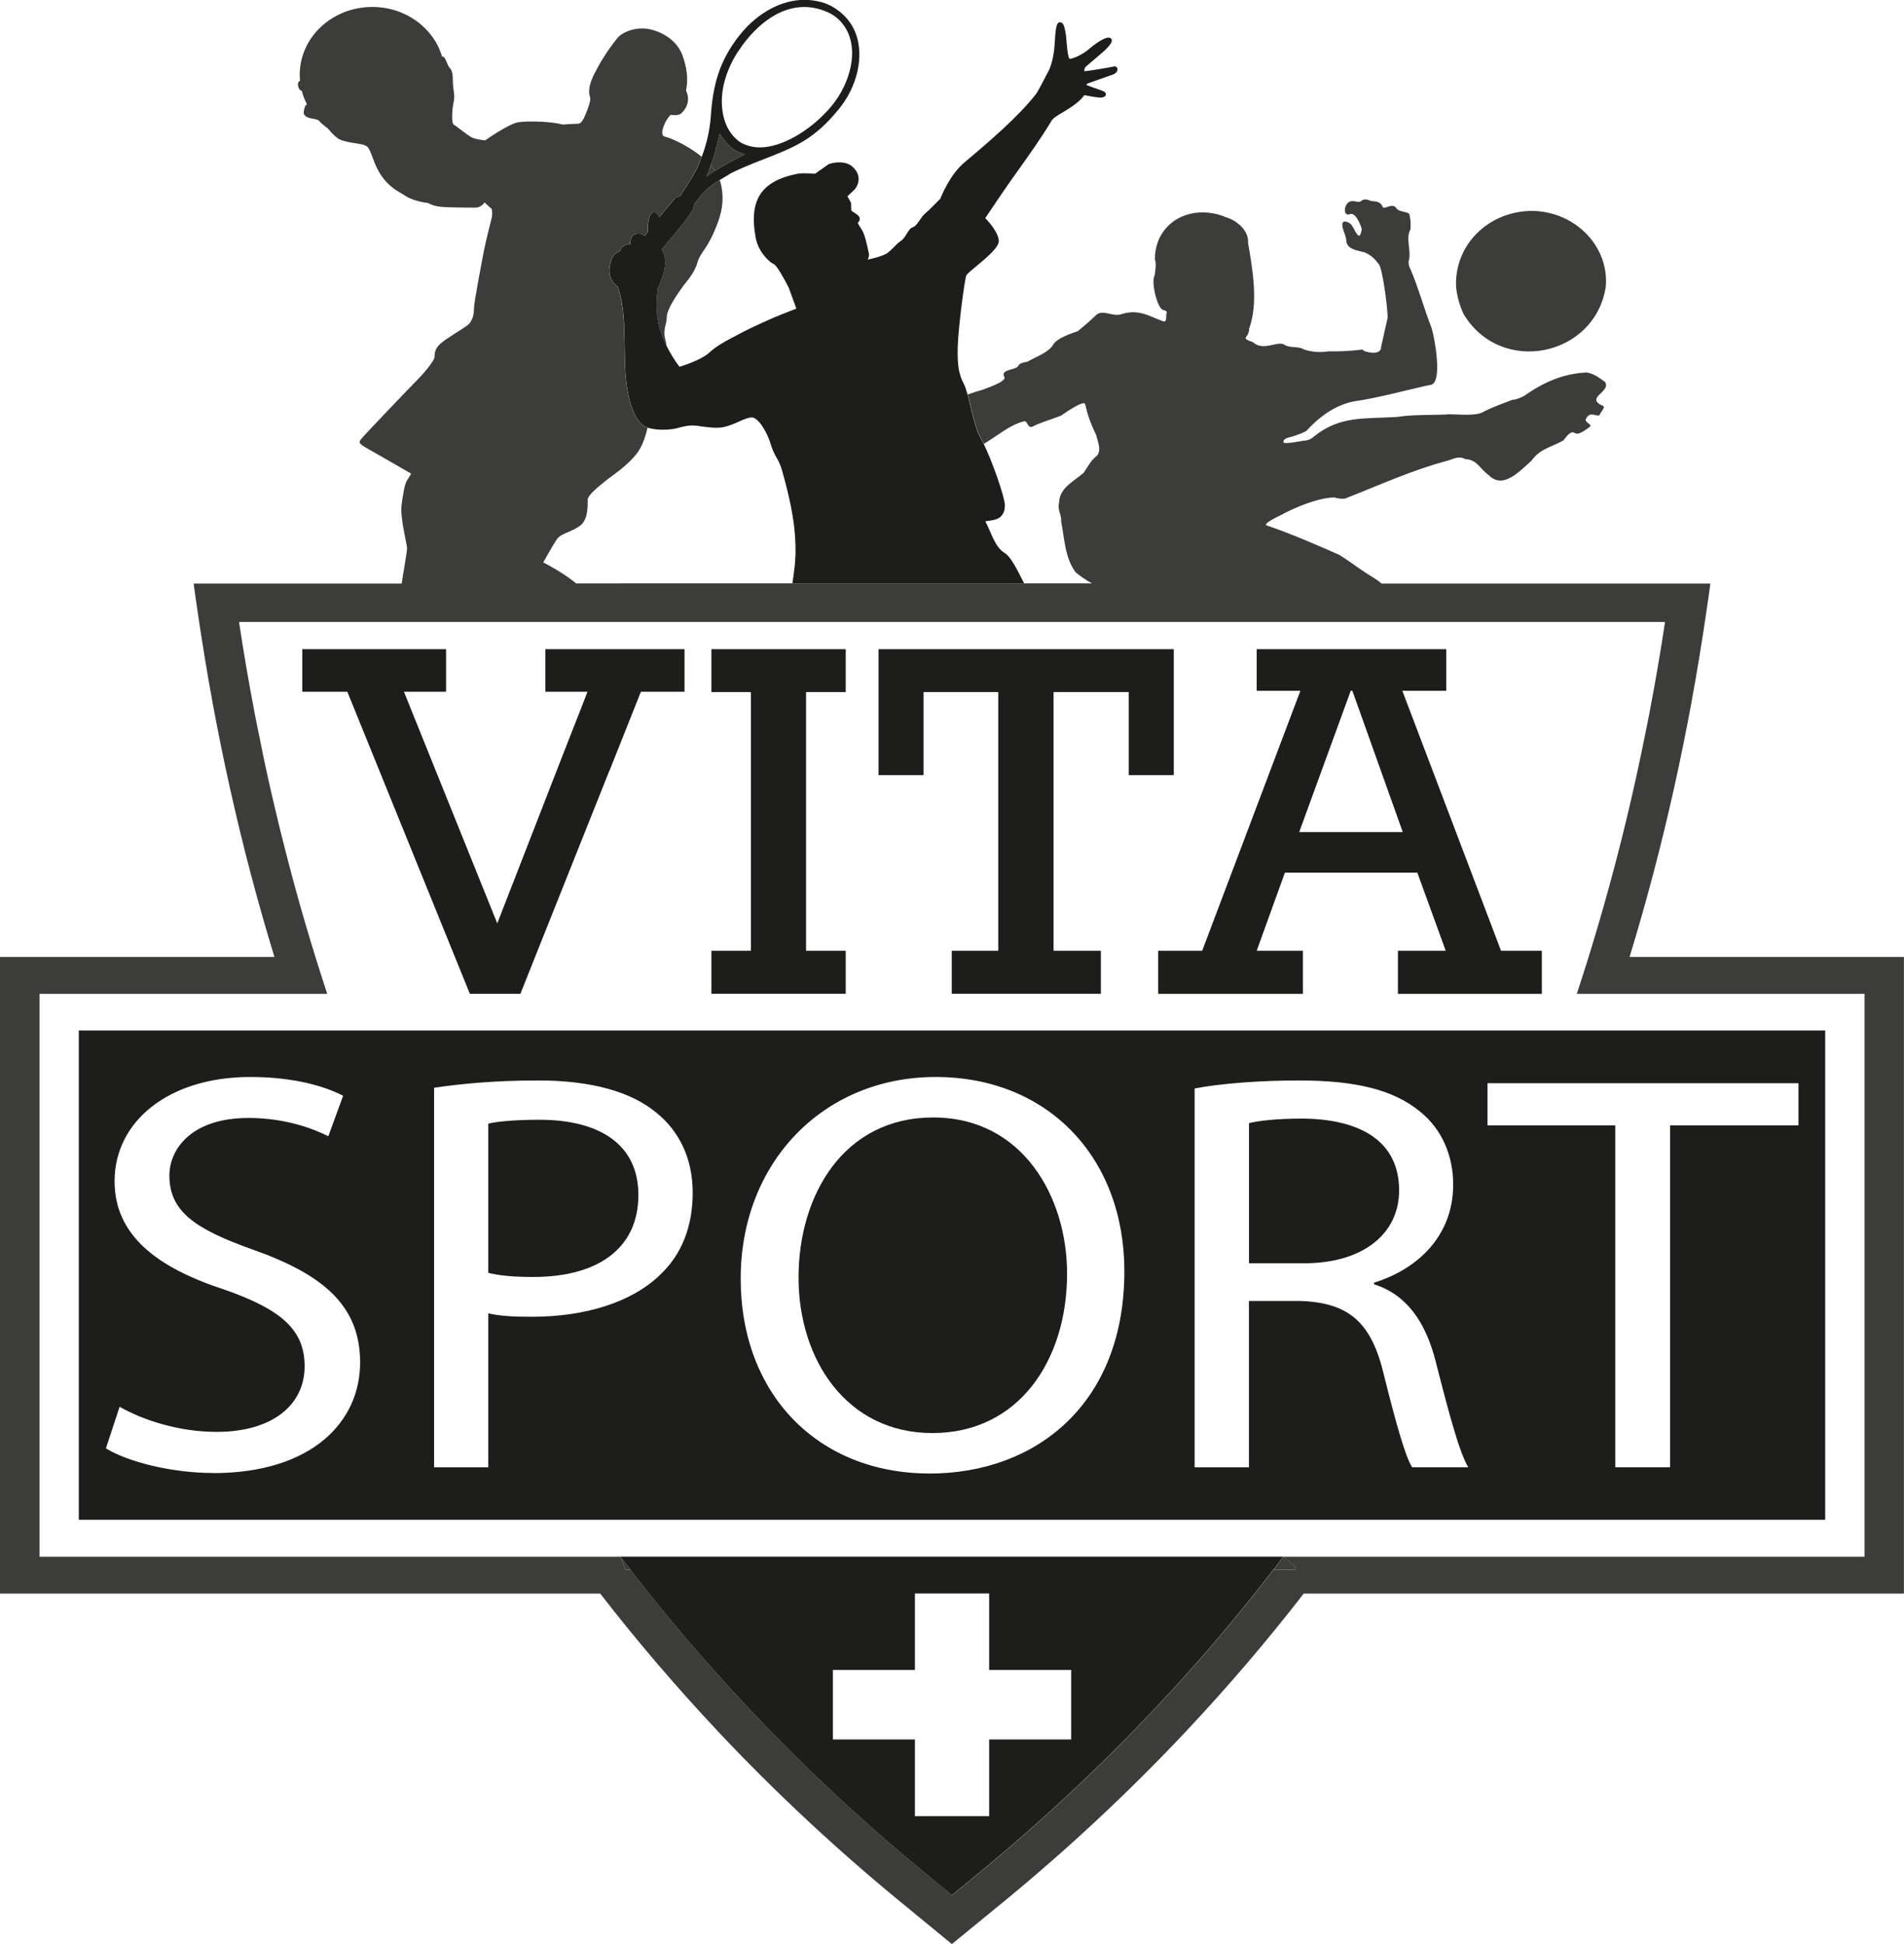 <?xml version="1.0" encoding="UTF-8"?>
<svg id="Capa_2" data-name="Capa 2" xmlns="http://www.w3.org/2000/svg" viewBox="0 0 307.08 313.6">
  <defs>
    <style>
      .cls-1 {
        fill: #1d1d1b;
      }

      .cls-2 {
        fill: #3c3c3b;
      }
    </style>
  </defs>
  <g id="Capa_1-2" data-name="Capa 1">
    <g>
      <path class="cls-2" d="M120.11,24.89c-.92,.47-3.08,1.58-4.79,2.66-.21-.29-.45-.58-.71-.84,.21-.55,.39-1.08,.5-1.34,.11-.42,.39-1.47,.63-2.42,.13-.55,.26-1.11,.34-1.39,.08,.08,.13,.16,.18,.26,.39,.55,1.03,1.5,1.82,2.1,.68,.53,1.55,.82,2.03,.97Z"/>
      <path class="cls-2" d="M115.32,27.55c-.53,.32-1,.63-1.37,.92,.18-.47,.42-1.13,.66-1.76,.26,.26,.5,.55,.71,.84Z"/>
      <path class="cls-2" d="M115.85,35.68c-1.68,4.63-2.87,4.87-3.37,6.68-.53,1.84-1.71,2.92-2.47,4.03-.79,1.08-2.47,3.53-2.47,4.74s-.66,2.05-.26,3.53c.11,.39,.18,.76,.21,1.13-1.5-2.95-1.87-5.76-1.42-9.18,0-.11,.11-.34,.24-.61,.29-.68,.79-1.82,.92-3.08,.16-1.53-.32-2.37-.53-2.66,.39-.47,.82-.95,1.21-1.45,1.39-1.63,2.82-3.34,3.89-5.08,.05-.11,.05-.24,.05-.37,.03-.13,.03-.29,.08-.37,.45-.68,1.11-1.47,1.74-2.16,.74-.71,1.6-1.32,2.42-1.79,.42,1.32,.84,3.66-.24,6.63Z"/>
      <path class="cls-2" d="M258.98,46.28c-1.74,11.21-16.89,14.44-22.94,4.37-.66-1.45-1.08-2.95-1.21-4.5-.21-6.76,5.31-12.13,12.34-12.13,6.97,.13,12.39,5.79,11.81,12.26Z"/>
      <path class="cls-1" d="M179.65,10.74c-.08,0-.16,.03-.24,.03-.58,.13-3.84,.68-4.42,.71-.05,0-.11,0-.11-.03-.05-.08,.05-.37,.08-.45,.03-.03,.03-.08,.03-.11,.08-.11,.82-.71,1.45-1.26,.76-.66,1.63-1.37,1.95-1.71,.68-.68,.95-1.11,.92-1.42,0-.13-.08-.24-.16-.32s-.24-.11-.39-.11c-.11,0-.21,0-.32,.05-.74,.21-1.97,1.05-2.71,1.71-.89,.84-2.63,1.66-3.18,1.66-.03,0-.03-.03-.05-.03-.26-.13-.42-1.92-.5-2.89-.05-.66-.11-1.21-.18-1.5-.18-.87-.34-1.47-.84-1.47h-.13c-.45,.08-.63,.97-.76,3.6-.11,1.74-.53,3.53-1.11,4.5-.16,.29-.37,.68-.58,1.11-.47,.92-1.03,1.97-1.39,2.47-2.92,3.66-7.47,7.58-11.5,10.95-2.26,1.89-3.71,5.42-3.84,5.81-.21,.18-1.76,1.82-2.37,2.32-.32,.24-.61,.63-.89,1.05-.39,.55-.79,1.13-1.18,1.24-.42,.13-.68,.55-.97,1.03-.26,.42-.53,.89-.97,1.18-.53,.37-.82,.68-1.11,1-.26,.26-.55,.55-.97,.89-.71,.55-2.53,.97-3.26,1.13,.13-.26,.26-.68,.18-1.05l-.05-.18c-.21-1-.61-2.92-1.11-3.63-.18-.24-.5-.82-.63-1.05,.24-.26,.34-.5,.32-.74-.05-.39-.47-.66-.82-.89-.29-.16-.55-.32-.55-.47l-.03-1.13-.58-1.08c.24-.24,.95-.87,1.18-1.13,.42-.45,1.24-2-.18-3.45-.55-.61-1.34-.89-2.32-.89-.92,0-1.63,.26-1.71,.29l-2.21,1.55c-.24-.03-1.11-.08-1.82-.08-.37,0-.66,.03-.84,.05-5.97,1.13-8.02,4.18-6.92,10.26,.39,2.32,2.24,4.1,2.95,4.34,.42,.16,1.71,2.42,2.39,3.79l1.24,3.39c-.47,.18-1.95,.76-2.55,1-.71,.26-4.84,2.08-6.74,3.13-.32,.16-.61,.32-.89,.47-1.5,.79-2.76,1.47-3.92,2.55-1.21,1.11-4.13,2.05-4.76,2.24-.87-1.18-1.55-2.32-2.08-3.39-1.5-2.95-1.87-5.76-1.42-9.18,0-.11,.11-.34,.24-.61,.29-.68,.79-1.82,.92-3.08,.16-1.53-.32-2.37-.53-2.66,.39-.47,.82-.95,1.21-1.45,1.39-1.63,2.82-3.34,3.89-5.08,.05-.11,.05-.24,.05-.37,.03-.13,.03-.29,.08-.37,.45-.68,1.11-1.47,1.74-2.16,.74-.71,1.6-1.32,2.42-1.79,.37-.24,.74-.45,1.05-.63,.24-.13,.42-.26,.58-.37,.74-.42,3.03-1.42,5.37-2.32,5.34-2.05,8.31-3.34,12.23-8.16,2.45-3,3.66-6.95,3.16-10.29-.34-2.37-1.55-4.34-3.5-5.71-1.03-.74-2.13-1.18-3.34-1.39-.66-.13-1.29-.18-1.95-.18-3.68,0-7.55,2.11-10.39,5.66-3.42,4.32-4.34,8.26-4.68,13.23-.16,2.13-.63,4.26-1.45,6.42-.21,.58-.45,1.18-.71,1.76-.58,1.29-2.53,4.18-2.79,4.6l-.68,.18-2.68,3.21c-.13-.32-.39-.79-.82-.79-.13,0-.24,.03-.34,.11-.68,.39-.71,2.53-.68,3.05l-.5,.68c-.16-.18-.45-.39-1-.39-.11,0-.21,.03-.32,.03-.32,.05-.55,.18-.71,.42-.29,.37-.29,.92-.26,1.21h-.08c-.26,0-.66,.05-1.08,.37-.37,.29-.45,.47-.47,.63-.05,.13-.05,.18-.29,.26-.95,.42-1.16,1.16-1.32,1.84-.53,2.16,.37,3.03,.92,3.55,.16,.13,.29,.26,.32,.39,.95,2.89,1,6,1.05,9.29,.03,2.66,.05,5.39,.61,8.02,.39,1.82,1.16,4.16,2.58,5.03,.16,.11,.34,.18,.53,.24,.74,.26,1.68,.34,2.42,.34,.97,0,1.92-.13,2.26-.24l.16-.03c.63-.18,1.29-.37,2.24-.42h.13c.37,0,.87,.05,1.47,.16,.74,.08,1.58,.21,2.39,.21,.45,0,.82-.03,1.16-.11,.87-.16,1.71-.55,2.47-.87,.79-.37,1.53-.68,2.1-.68,1,0,2.42,2.24,3.03,4.26,.29,1.03,.63,1.63,.95,2.21,.32,.58,.63,1.13,.89,2.08,.58,2.03,1.05,3.92,1.42,5.74,.34,1.71,.58,3.34,.68,4.97,.13,1.76,.11,3.53-.13,5.31-.11,.79-.21,1.5-.29,2.18h37.36c-.16-.29-.32-.61-.47-.92-.82-1.61-1.74-3.42-2.71-4-1.11-.66-1.76-2.16-2.32-3.47-.26-.58-.5-1.13-.76-1.58,.05-.03,.32-.08,.53-.11,.95-.11,2.66-.29,2.63-2.55-.03-1.32-2.1-7.21-3.42-9.87-.18-.37-.34-.66-.47-.87-.66-1.03-1.16-3.16-1.63-5.05-.18-.74-.34-1.42-.5-2.05-.21-.71-.39-1.32-.61-1.71-.82-1.58-1.05-3.03-.97-5.95,.05-2.76,1.08-10.81,1.39-11.55,.13-.24,.84-.84,1.6-1.47,1.63-1.34,3.66-3.03,3.63-4.08-.03-1.37-1.76-3.24-2.18-3.68l2.79-4.13c.89-1.32,1.87-2.68,2.79-3.97,1.74-2.45,3.53-4.97,5.13-7.63,.24-.42,1-.87,1.89-1.39,1.16-.71,2.58-1.58,3.37-2.71,.39,.08,1.76,.34,2.47,.39h.08c.58,0,.87-.21,.92-.42,.05-.18-.03-.37-.21-.5-.24-.16-.89-.37-1.58-.61-.5-.18-1.05-.37-1.26-.47-.08-.05-.08-.08-.08-.08,0-.05,.13-.16,.24-.21,0,0,2.92-1.03,4.1-1.45,.45-.18,.74-.58,.66-.92-.03-.24-.26-.39-.55-.39Zm-60.59-2.45c1.39-2.16,5.24-7.16,10.68-7.16,1.37,0,2.76,.34,4.1,1,.66,.34,1.24,.79,1.74,1.34,3.16,3.45,1.89,9.13-.95,12.97-.47,.63-1,1.26-1.58,1.84-2.6,2.74-6.87,5.5-10.5,5.5-.71,0-1.37-.11-2-.32-.61-.18-1.16-.47-1.63-.87-2.1-1.76-2.47-4.47-2.5-5.92-.08-2.71,.87-5.68,2.63-8.39Zm-4.45,18.42c.21-.55,.39-1.08,.5-1.34,.11-.42,.39-1.47,.63-2.42,.13-.55,.26-1.11,.34-1.39,.08,.08,.13,.16,.18,.26,.39,.55,1.03,1.5,1.82,2.1,.68,.53,1.55,.82,2.03,.97-.92,.47-3.08,1.58-4.79,2.66-.53,.32-1,.63-1.37,.92,.18-.47,.42-1.13,.66-1.76Z"/>
      <path class="cls-2" d="M121.11,111.64v.05c-.11-.03-.21-.05-.32-.05h.32Z"/>
      <path class="cls-2" d="M262.82,154.37c5.45-17.81,9.58-36.39,12.37-55.6,.24-1.53,.45-3.08,.66-4.63h-53.02c-.61-.55-1.45-1.03-2.45-1.66-1.45-.95-2.89-2.05-4.37-2.97-3.76-1.66-7.79-3.42-11.68-4.74-.87-.21,2.13-1.63,2.16-1.63,2.18-1.21,6.13-2.89,8.76-2.89,.47,.16,1.13,.26,1.68,.18,5.37-2.1,10.68-4.55,16.31-6.05,1.21-.32,1.95-.92,3.1-.32,1.97,.13,2.24,1.5,3.76,2.58,2.37,2.47,5.26-.92,6.92-2.34,1.32-1.92,3.26-2.18,5.13-3.26,.39-.45,1.13-1.71,1.89-1.16,.58,.39,1.92-.71,2.37-1.03,.5-.37-.92-.71-.63-1.26,.68-1.5,1.92-.11,2.24-.71,.03-.29,1-1.21,.53-1.39-3.05-1.32,1.34-2.26,.32-3.87-.89-.63-1.76-1.34-2.95-1.53-3.92,.16-7.08,1.66-10.18,3.82-.63,.32-1.26,.55-1.89,.61-1.5,.58-3.05,1.13-4.47,1.84-1.13,.82-4.1,.47-5.58,.47-2.74,.18-5.74,0-8.39,.42-5.26,.37-9.24-.29-13.55,3.21-.42,.39-1,.63-1.6,.63-.26,.03-3.26,.63-3.26,.26-.05-.45,.29-.55,.61-.71,1.05-.26,2.08-.61,3.03-1.08,2.03-2.21,4.5-4.13,7.6-4.79,4.08-.58,8.31-1.79,12.34-2.66,2.29,0,.71-8,.32-9.16-1.21-3.1-2.08-6.39-3.39-9.47-.21-.34-.34-.82-.34-1.26,.55-1.82-.55-3.66,.32-5.24,.03-.79,.03-1.55-.16-2.32,0-.58-1.84-.37-2.18-1.16-.68-.82-2,.45-2.16-.16-.37-.87-1.11-.84-1.89-.92-.53-.26-1.16-.39-1.63,.05-.29,.24-.95-.05-1.39-.03-1.37,0-1.63,2.71-.29,2.08,.89-.24,1.68,1.84,1.84,2.42-.34,2.42-1.08,.11-1.58-.53-.18-.42-1.18-.95-1.5-.5-.29,.74,.53,1.97,.58,2.84,0,1.5,1.87,1.66,3,1.97,.97,.45,1.53,.97,2.16,1.79,.68,.39,1.58,7.71,1.5,8.81-.37,1.55-.68,3.05-1.03,4.6,0,1.42-2.08,1-2.89,.63-.03-.11-.08-.16-.18-.16-1.79,.24-3.6,.32-5.45,.29-1.32,.21-2.66,.11-3.89-.29-.92-.58-2.13-.21-3.1-.71-1.03-.89-3.47,1.11-5.16-.47-2.26-.82-.63-.53-.63-2.18,1.53-4.18,.55-9.66-.18-13.89,.16-1.89-1.74-3.55-3.5-4.08-5.71-2.39-11.52,.82-11.52,6.76,.29,.84,.05,1.76-.03,2.6-.61,.87,.32,5.13,1.32,5.58,.24,.05,.63,.11,.63,.42-.21,.47,.13,1.45-.5,1.45-2.55-.95-4.08-2.08-6.92-1.16-1.42,.42-3.05-.97-4.13,.26-.89,.87-1.82,1.63-2.79,2.45-1.16,.39-3.45,1.16-4.03,2.26-.76,1.16-2.5,1.79-3.71,2.45-.55,.45-1.53,.18-1.89,.92-.45,.71-3.03,.47-2.18,1.87,0,.76-2.92,1.68-3.58,1.97-.82,.21-1.6,.47-2.37,.74,.16,.63,.32,1.32,.5,2.05,.47,1.89,.97,4.03,1.63,5.05,.13,.21,.29,.5,.47,.87,2.08-1.21,4.13-3.05,6.45-3.63,.63-.16,.55,1.13,1.34,.87,1.5-.76,3.13-1.18,4.66-1.79,.21-.16,3.68-2.6,3.87-1.87,.08,.18,.13,.39,.16,.61,.34,1.47,.95,3,1.63,4.37,.24,1.11,.89,2.34,.16,3.32-1.11,.87-1.42,1.71-2.18,2.79-1.76,1.53-3.87,2.39-3.97,4.87-.29,1.18,.47,1.97,.34,3,.55,2.68,.58,5.87,2.37,8.21,.82,.66,1.68,1.26,2.6,1.76H92.91c-2-1.71-5.29-3.39-5.29-3.39,0,0,1.55-2.79,2.21-3.76,.66-.97,2.74-1.24,3.92-2.32,1.16-1.11,1.03-3.29,1.03-4.03s1.95-2.29,2.87-3.03c.89-.74,3.63-2.45,5.21-4.63,.71-1,1.24-2.47,1.58-3.97-.18-.05-.37-.13-.53-.24-1.42-.87-2.18-3.21-2.58-5.03-.55-2.63-.58-5.37-.61-8.02-.05-3.29-.11-6.39-1.05-9.29-.03-.13-.16-.26-.32-.39-.55-.53-1.45-1.39-.92-3.55,.16-.68,.37-1.42,1.32-1.84,.24-.08,.24-.13,.29-.26,.03-.16,.11-.34,.47-.63,.42-.32,.82-.37,1.08-.37h.08c-.03-.29-.03-.84,.26-1.21,.16-.24,.39-.37,.71-.42,.11,0,.21-.03,.32-.03,.55,0,.84,.21,1,.39l.5-.68c-.03-.53,0-2.66,.68-3.05,.11-.08,.21-.11,.34-.11,.42,0,.68,.47,.82,.79l2.68-3.21,.68-.18c.26-.42,2.21-3.32,2.79-4.6,.26-.58,.5-1.18,.71-1.76-2.53-2.08-5.42-3.16-5.89-3.24-.66-.13-.53-.97-.13-1.95,.39-.97,1.03-1.58,1.03-1.58,0,0,1.18,.24,1.71-.24,1.87-1.76,.76-3.66,.76-3.66,.39-1.82,.13-3.89-.63-5.84-.79-1.95-2.6-3.39-4.95-4-2.34-.61-4.68,.37-5.47,1.34s-2.34,3.03-3.63,5.58c-1.32,2.55-.92,3.53-.79,4.03,.13,.47-.26,1.58-.66,2.55-.39,.97-.76,1.68-1.29,1.68s-2.47,.13-2.47,.13c-1.82-.5-5.6-.61-7.16-.37-1.55,.24-5.34,2.92-5.34,2.92,0,0-1.55-.13-2.21-.5-.66-.34-2.47-1.82-2.87-2.05-.39-.24-.26-2.55,0-3.66,.26-1.08-.13-2.05-.13-3.26s-.13-1.84-.5-2.21c-.39-.34-.66-1.68-1.05-1.82-.05-.03-.11,0-.18,.03-1.34-4.63-5.87-8.05-11.26-8.05-6.47,0-11.71,4.89-11.71,10.95,0,.32,.03,.63,.05,.95-.03,.03-.05,.03-.05,.03-.53,.24-.26,1.45,.26,1.58,.03,0,.05,.03,.08,.03,.18,.76,.47,1.47,.82,2.16l-.26,.24s-.26,.63-.26,1.11,.53,.84,1.45,.97c.32,.05,.63,.13,.92,.24,.45,.5,.97,.95,1.53,1.34,.45,.55,1.05,1.21,1.58,1.58,1.05,.74,3.79,.84,4.29,1.11,.53,.24,.66,.11,1.45,2.29,1.53,4.29,4.03,5.1,5.31,5.97,1.32,.84,3.53,1.08,3.53,1.08,0,0,.79,.5,2.08,.61,1.29,.13,4.68,.13,5.6,.13s1.42-.84,1.42-.84l1.18,1.08s.13,.74,0,1.34-.92,3.53-1.32,5.6c-.39,2.05-1.55,8.13-1.55,8.97s-.13,2.21-1.18,2.92c-1.03,.74-3.37,2.08-4.29,2.92-.89,.84-.89,1.58-.89,2.08,0,.47-1.18,2.05-2.6,3.53-1.45,1.45-8.74,9.1-9.13,9.6-.37,.47-.76,.71,.53,1.45,1.32,.74,7.42,4.26,7.42,4.26,0,0-.26,.47-.66,1.08-.39,.61-.63,2.08-.89,4.03-.26,1.95,.89,6.31,.89,6.92s-.58,3.76-.87,5.71H31.23c.21,1.55,.42,3.1,.66,4.63,2.79,19.21,6.92,37.78,12.37,55.6H0v102.69H96.8c5.97,7.71,12.37,15.18,19.02,22.26,9.08,9.66,18.94,18.87,29.31,27.39l8.39,6.89,8.42-6.89c10.37-8.52,20.23-17.73,29.31-27.39,6.66-7.08,13.05-14.55,19.02-22.26h96.8v-102.69h-44.26Zm37.89,96.75h-93.72l2.05,1.74-.18,.34h-3.47c-5.89,7.71-12.26,15.16-18.92,22.21-8.89,9.47-18.55,18.5-28.73,26.86l-4.21,3.45-4.18-3.45c-10.18-8.37-19.86-17.39-28.73-26.86-6.66-7.05-13.02-14.5-18.94-22.21h-.84l-.76-2.08H6.37v-90.8H52.78c-2.42-7.34-4.63-14.81-6.58-22.44-.66-2.53-1.29-5.08-1.89-7.66-.84-3.55-1.63-7.1-2.34-10.71-.32-1.53-.63-3.05-.92-4.58-.92-4.82-1.76-9.68-2.5-14.6h229.99c-.74,4.92-1.58,9.79-2.5,14.6-.29,1.53-.61,3.05-.92,4.58-2.84,14.02-6.47,27.63-10.81,40.81h46.41v90.8Z"/>
      <path class="cls-1" d="M12.71,166.23v78.93H294.37v-78.93H12.71Zm21.63,71.38c-6.53,0-13.66-1.76-17.26-3.97l2.21-6.71c3.89,2.21,9.63,4.05,15.66,4.05,8.95,0,14.18-4.32,14.18-10.58,0-5.79-3.63-9.1-12.76-12.31-11.05-3.58-17.89-8.81-17.89-17.55,0-9.66,8.74-16.81,21.89-16.81,6.95,0,11.97,1.47,14.97,3.03l-2.39,6.53c-2.21-1.11-6.74-2.95-12.87-2.95-9.24,0-12.76,5.05-12.76,9.29,0,5.79,4.13,8.63,13.47,11.95,11.45,4.05,17.29,9.1,17.29,18.21,0,9.55-7.76,17.84-23.73,17.84Zm72.15-31.99c-4.63,4.5-12.16,6.79-20.71,6.79-2.6,0-5.03-.08-7.03-.55v24.84h-8.74v-61.23c4.21-.63,9.74-1.18,16.79-1.18,8.63,0,14.97,1.84,18.97,5.13,3.74,2.95,5.95,7.45,5.95,12.97s-1.82,10.02-5.24,13.23Zm43.41,32.07c-17.89,0-30.44-12.68-30.44-31.44s13.37-32.52,31.44-32.52,30.44,12.95,30.44,31.34c0,21.31-14.18,32.63-31.44,32.63Zm77.85-1c-1.11-1.76-2.6-7.08-4.53-14.81-2-8.55-5.63-11.76-13.55-12.02h-8.24v26.84h-8.76v-61.12c4.42-.84,10.76-1.29,16.79-1.29,9.34,0,15.37,1.55,19.6,5.05,3.42,2.76,5.31,6.97,5.31,11.76,0,8.18-5.63,13.6-12.76,15.81v.26c5.24,1.66,8.34,6.08,9.95,12.5,2.21,8.66,3.82,14.63,5.24,17.02h-9.05Zm62.31-55.15h-20.71v55.15h-8.84v-55.15h-20.6v-6.81h50.15v6.81Z"/>
      <path class="cls-1" d="M102.96,192.76c0,8.55-6.42,13.23-16.97,13.23-2.92,0-5.31-.18-7.24-.66v-24.07c1.5-.37,4.42-.63,8.24-.63,9.66,0,15.97,3.95,15.97,12.13Z"/>
      <path class="cls-1" d="M172.1,205.44c0,14.05-7.84,25.73-21.71,25.73s-21.6-11.87-21.6-25.1,7.24-25.81,21.71-25.81,21.6,12.87,21.6,25.18Z"/>
      <path class="cls-1" d="M225.65,192.02c0,7.08-5.92,11.76-15.29,11.76h-8.92v-22.6c1.39-.37,4.42-.74,8.63-.74,9.24,.08,15.58,3.58,15.58,11.58Z"/>
      <path class="cls-1" d="M100.06,251.11c.53,.71,1.05,1.39,1.6,2.08,5.92,7.71,12.29,15.16,18.94,22.21,8.87,9.47,18.55,18.5,28.73,26.86l4.18,3.45,4.21-3.45c10.18-8.37,19.84-17.39,28.73-26.86,6.66-7.05,13.02-14.5,18.92-22.21,.55-.68,1.08-1.37,1.61-2.08H100.06Zm72.7,29.49h-13.23v12.37h-11.97v-12.37h-13.23v-11.21h13.23v-12.34h11.97v12.34h13.23v11.21Z"/>
      <path class="cls-2" d="M101.67,253.19h-.84l-.76-2.08c.53,.71,1.05,1.39,1.6,2.08Z"/>
      <path class="cls-2" d="M209.04,252.85l-.18,.34h-3.47c.55-.68,1.08-1.37,1.61-2.08l2.05,1.74Z"/>
      <path class="cls-1" d="M242.09,153.37l-15.92-41.94h7.08v-6.71h-30.57v6.71h7.05l-15.84,41.94h-7.1v6.95h23.34v-6.95h-7.45l4.55-12.6h21.36l4.58,12.6h-7.71v6.95h23.21v-6.95h-6.58Zm-32.55-19.15l8.31-22.79h.26l8.13,22.79h-16.71Z"/>
      <polygon class="cls-1" points="189.31 104.72 189.31 125.03 182.05 125.03 182.05 111.64 169.92 111.64 169.92 153.37 177.55 153.37 177.55 160.31 153.5 160.31 153.5 153.37 161 153.37 161 111.64 148.95 111.64 148.95 125.03 141.69 125.03 141.69 104.72 189.31 104.72"/>
      <polygon class="cls-1" points="130 111.64 130 153.37 136.4 153.37 136.4 160.31 114.74 160.31 114.74 153.37 121.11 153.37 121.11 111.64 114.74 111.64 114.74 104.72 136.4 104.72 136.4 111.64 130 111.64"/>
      <polygon class="cls-1" points="110.4 104.72 110.4 111.59 103.38 111.59 103.22 111.95 100.75 118.16 98.27 124.4 98.25 124.4 83.93 160.31 75.78 160.31 56.02 111.59 48.75 111.59 48.75 104.72 71.94 104.72 71.94 111.59 65.15 111.59 80.2 148.95 90.72 121.9 93.96 113.64 94.75 111.59 87.96 111.59 87.96 104.72 110.4 104.72"/>
    </g>
  </g>
</svg>